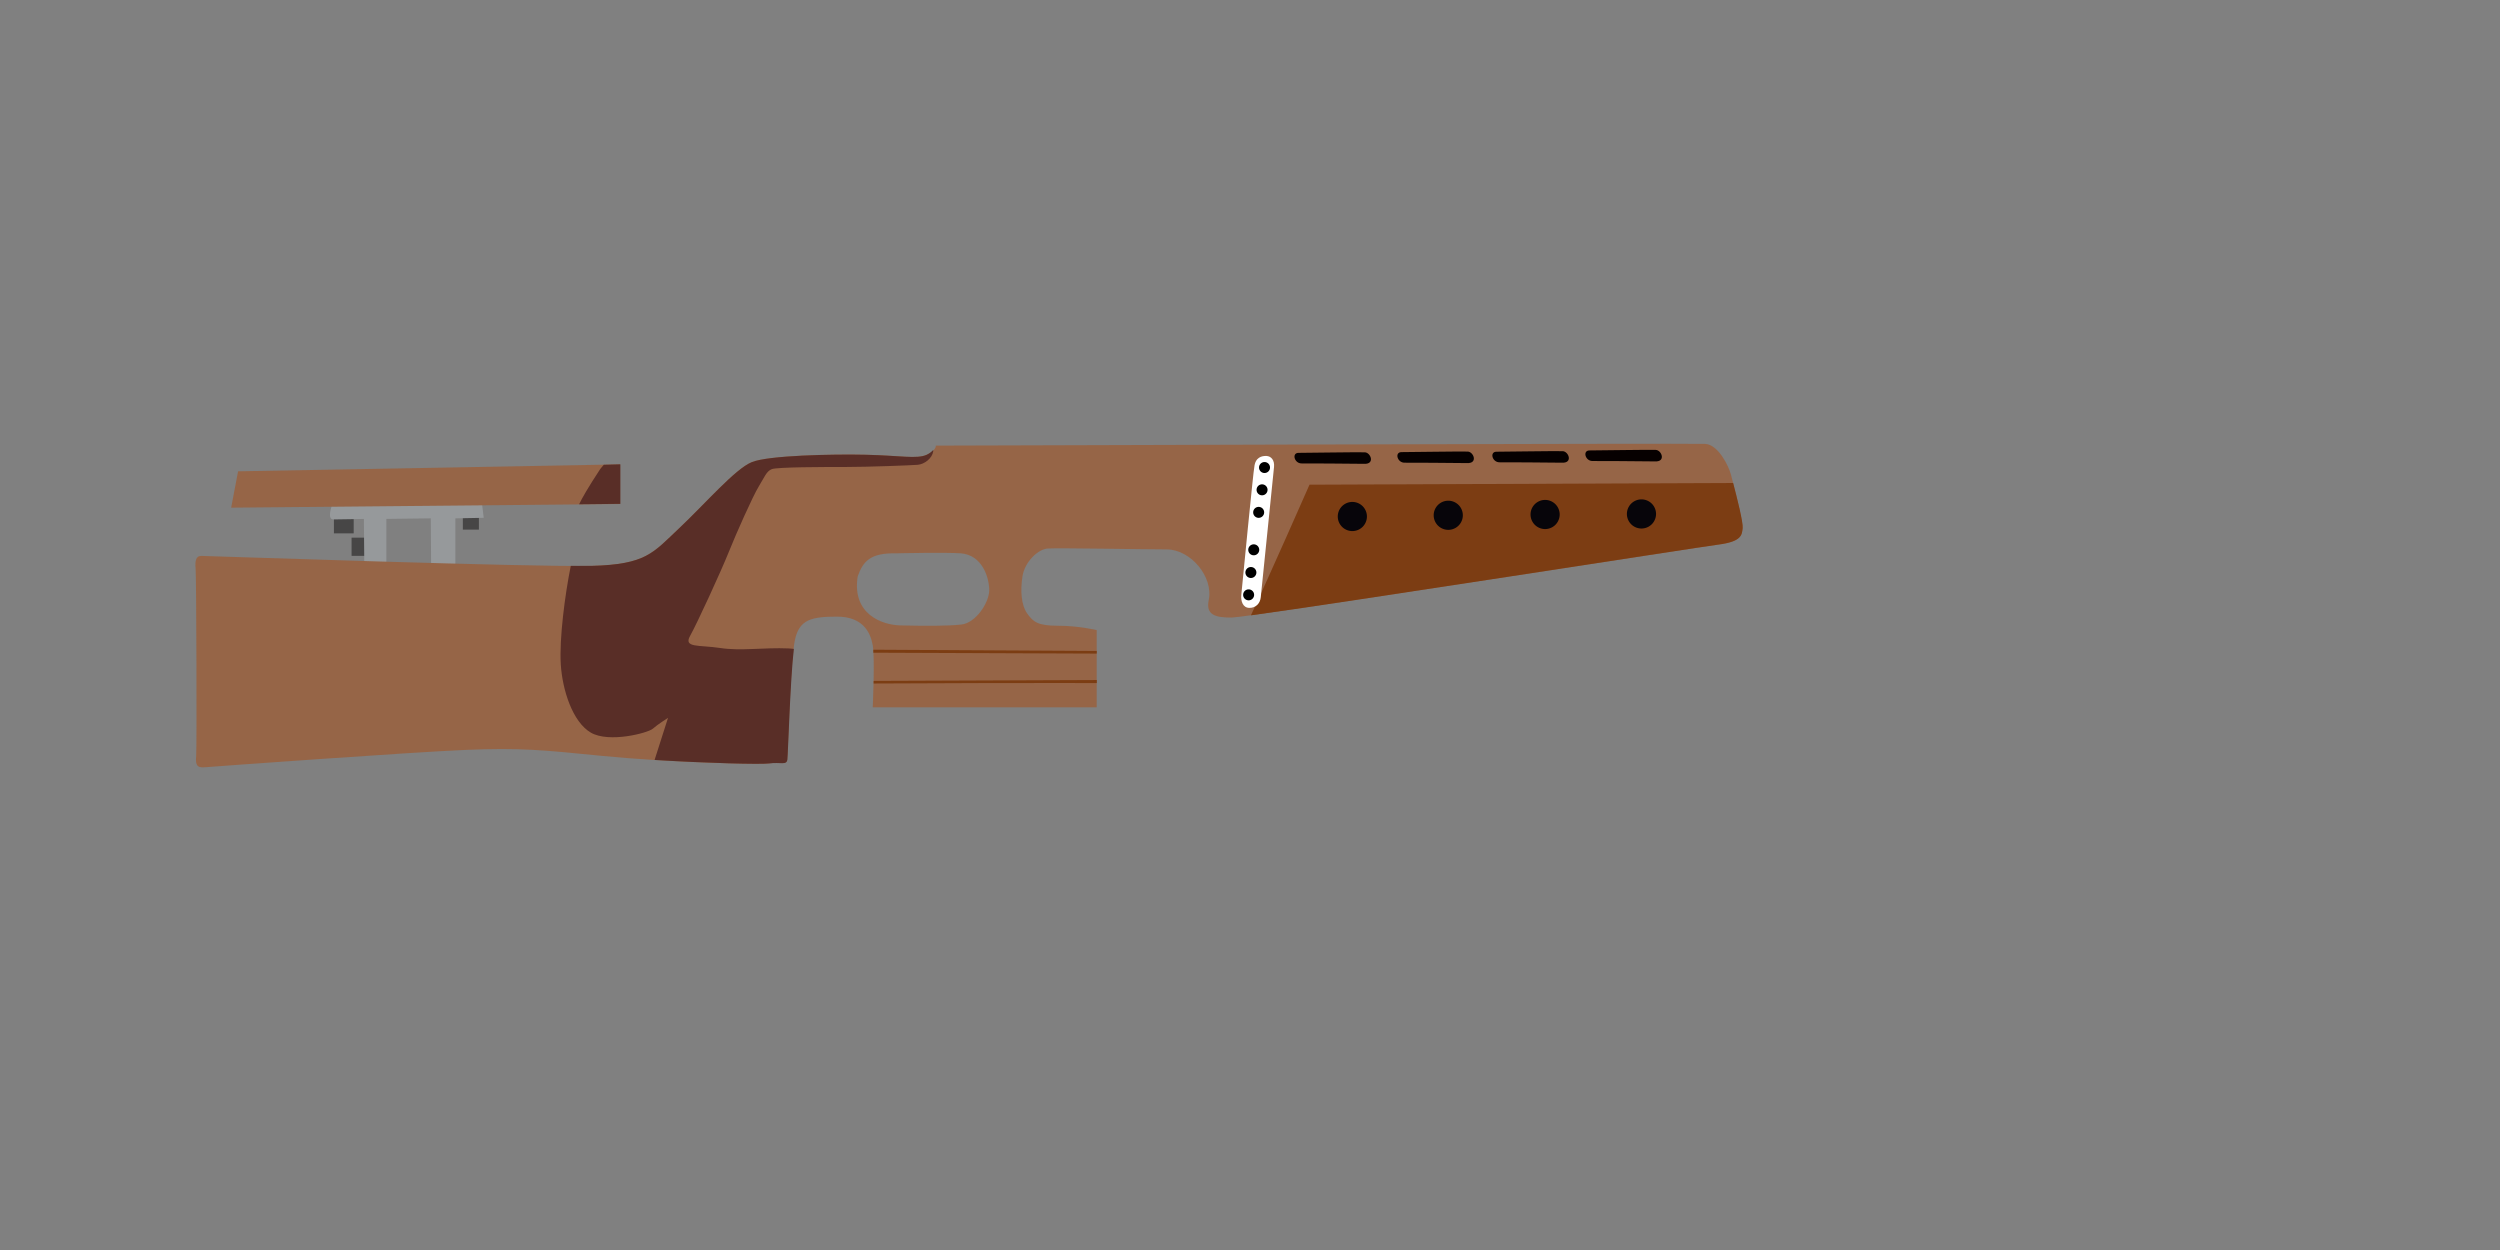 <?xml version="1.0" encoding="UTF-8" standalone="no"?>
<!-- Creator: CorelDRAW -->

<svg
   xmlns:dc="http://purl.org/dc/elements/1.1/"
   xmlns:cc="http://creativecommons.org/ns#"
   xmlns:rdf="http://www.w3.org/1999/02/22-rdf-syntax-ns#"
   xmlns:svg="http://www.w3.org/2000/svg"
   xmlns="http://www.w3.org/2000/svg"
   xmlns:sodipodi="http://sodipodi.sourceforge.net/DTD/sodipodi-0.dtd"
   xmlns:inkscape="http://www.inkscape.org/namespaces/inkscape"
   xml:space="preserve"
   width="50.8mm"
   height="25.4mm"
   style="shape-rendering:geometricPrecision; text-rendering:geometricPrecision; image-rendering:optimizeQuality; fill-rule:evenodd; clip-rule:evenodd"
   viewBox="0 0 50.8 25.4"
   id="svg4458"
   version="1.1"
   inkscape:version="0.48.4 r9939"
   sodipodi:docname="anschutz.svg"><rect x="0" y="0" width="50.8" height="25.4" fill="#808080" stroke="none"/><sodipodi:namedview
     pagecolor="#ffffff"
     bordercolor="#666666"
     borderopacity="1"
     objecttolerance="10"
     gridtolerance="10"
     guidetolerance="10"
     inkscape:pageopacity="0"
     inkscape:pageshadow="2"
     inkscape:window-width="1920"
     inkscape:window-height="1056"
     id="namedview4480"
     showgrid="false"
     inkscape:zoom="207.64445"
     inkscape:cx="77.555778"
     inkscape:cy="42.014066"
     inkscape:window-x="0"
     inkscape:window-y="24"
     inkscape:window-maximized="1"
     inkscape:current-layer="svg4458" /><defs
     id="defs4460"><style
       type="text/css"
       id="style4462">
    .fil4 {fill:#1F1A17}
    .fil0 {fill:#605D5C}
    .fil1 {fill:#E77817}
    .fil3 {fill:#6D473F}
    .fil2 {fill:#7C6053}
   </style></defs><rect
     style="fill:#474646;fill-opacity:1;stroke:none"
     id="rect12555"
     width="0.402"
     height="0.424"
     x="6.785"
     y="10.414" /><rect
     style="fill:#474646;fill-opacity:1;stroke:none"
     id="rect12557"
     width="0.326"
     height="0.326"
     x="9.405"
     y="10.436" /><rect
     style="fill:#474646;fill-opacity:1;stroke:none"
     id="rect12559"
     width="0.294"
     height="0.37"
     x="7.144"
     y="10.925" /><path
     style="fill:#96999b;fill-opacity:1;stroke:none"
     d="m 6.752,10.251 c 0,0 -0.12,0.304 0.022,0.304 0.141,0 0.62,-0.011 0.62,-0.011 l 0.011,1.185 0.446,0.022 0,-1.207 0.902,-0.011 0.011,1.381 0.685,0.022 -0.196,-0.359 1e-7,-1.044 0.576,-0.011 -0.033,-0.272 -0.011,-0.13 -2.86,-0.054 z"
     id="path12553"
     inkscape:connector-curvature="0"
     sodipodi:nodetypes="cscccccccccccccc" /><path
     sodipodi:nodetypes="scsssssssssssssssscccsssccsssscscssscccc"
     inkscape:connector-curvature="0"
     style="fill:#966547;fill-opacity:1;stroke:none"
     d="m 34.653,9.02 c -0.261,-0.015 -15.637,0.035 -15.637,0.035 0,1.2e-6 0.015,0.093 -0.185,0.185 -0.2,0.092 -0.543,0.015 -1.235,0 -0.692,-0.015 -1.981,0.012 -2.32,0.15 -0.338,0.138 -0.935,0.833 -1.473,1.341 -0.538,0.507 -0.674,0.737 -1.782,0.767 -1.107,0.031 -7.823,-0.202 -7.931,-0.202 -0.108,0 -0.13,0.095 -0.115,0.265 0.015,0.169 0.026,3.632 0.011,3.801 -0.015,0.169 0.007,0.245 0.176,0.229 0.169,-0.015 4.193,-0.307 5.3,-0.353 1.107,-0.046 1.557,4.51e-4 2.787,0.123 1.23,0.123 3.147,0.181 3.378,0.15 0.231,-0.031 0.355,0.044 0.37,-0.079 0.015,-0.123 0.066,-2.043 0.159,-2.443 0.092,-0.4 0.333,-0.459 0.855,-0.459 0.523,0 0.677,0.321 0.723,0.582 0.046,0.261 0,1.261 0,1.261 l 4.551,0 0,-1.57 c 0,0 -0.37,-0.088 -0.785,-0.088 -0.415,0 -0.503,-0.078 -0.626,-0.247 -0.123,-0.169 -0.143,-0.466 -0.097,-0.758 0.046,-0.292 0.312,-0.549 0.512,-0.564 0.2,-0.015 1.964,0.018 2.425,0.018 0.482,0.005 0.947,0.559 0.847,1.032 -0.066,0.313 0.16,0.353 0.467,0.353 0.308,0 9.41,-1.42 9.887,-1.482 0.477,-0.062 0.479,-0.197 0.494,-0.335 0.015,-0.138 -0.192,-0.924 -0.238,-1.094 C 35.127,9.468 34.914,9.036 34.653,9.02 z M 18.769,11.234 c 0.299,-0.002 0.63,9.2e-5 0.75,0.009 0.446,0.033 0.582,0.5 0.582,0.75 0,0.25 -0.271,0.664 -0.564,0.697 -0.294,0.033 -0.754,0.029 -1.244,0.018 -0.369,-0.009 -0.987,-0.228 -0.864,-0.997 0.109,-0.304 0.254,-0.478 0.776,-0.467 0,0 0.265,-0.007 0.564,-0.009 z"
     id="path11913" /><path
     inkscape:connector-curvature="0"
     style="fill:#7c3d13;fill-opacity:1;stroke:none"
     d="m 35.217,9.814 -8.608,0.035 c 0,0 -0.846,1.924 -1.191,2.655 1.682,-0.227 9.069,-1.382 9.499,-1.438 0.477,-0.062 0.479,-0.197 0.494,-0.335 0.013,-0.116 -0.12,-0.637 -0.194,-0.917 z"
     id="path12479" /><path
     inkscape:connector-curvature="0"
     style="fill:#592e27;fill-opacity:1;stroke:none"
     d="m 18.963,9.144 c -0.027,0.028 -0.063,0.065 -0.132,0.097 -0.2,0.092 -0.543,0.015 -1.235,0 -0.692,-0.015 -1.981,0.012 -2.32,0.15 -0.338,0.138 -0.935,0.833 -1.473,1.341 -0.538,0.507 -0.674,0.737 -1.782,0.767 -0.069,0.002 -0.313,-0.001 -0.423,0 -0.119,0.587 -0.235,1.482 -0.203,2.002 0.033,0.522 0.239,1.167 0.609,1.385 0.37,0.217 1.163,0.008 1.261,-0.079 0.098,-0.087 0.309,-0.22 0.309,-0.22 l -0.273,0.855 c 1.06,0.066 2.157,0.093 2.328,0.071 0.231,-0.031 0.355,0.044 0.37,-0.079 0.014,-0.11 0.059,-1.631 0.132,-2.249 -0.037,-0.003 -0.049,-0.006 -0.106,-0.009 -0.511,-0.022 -0.969,0.056 -1.393,-0.009 -0.424,-0.065 -0.75,0.003 -0.609,-0.247 0.141,-0.25 0.633,-1.322 0.785,-1.702 0.152,-0.381 0.489,-1.136 0.609,-1.332 0.12,-0.196 0.156,-0.309 0.265,-0.353 0.109,-0.043 1.062,-0.044 1.508,-0.044 0.446,0 1.314,-0.033 1.455,-0.044 0.141,-0.011 0.296,-0.132 0.318,-0.273 0.001,-0.007 -0.001,-0.019 0,-0.026 z"
     id="path12423" /><path
     style="fill:#ffffff;fill-opacity:1;stroke:none"
     d="m 25.488,9.488 c -0.015,0.027 -0.254,2.48 -0.265,2.603 -0.012,0.123 0.031,0.258 0.161,0.261 0.131,0.004 0.223,-0.088 0.235,-0.219 0.012,-0.131 0.254,-2.495 0.269,-2.641 0.015,-0.146 -0.062,-0.223 -0.154,-0.227 -0.092,-0.004 -0.227,0.027 -0.246,0.223 z"
     id="path12429"
     inkscape:connector-curvature="0" /><path
     style="fill:#966547;fill-opacity:1;stroke:none"
     d="m 4.697,10.316 c 0.011,-0.054 0.141,-0.739 0.141,-0.739 l 7.764,-0.141 0,0.805 z"
     id="path12549"
     inkscape:connector-curvature="0" /><path
     sodipodi:type="arc"
     style="fill:#000000;fill-opacity:1;stroke:none"
     id="path12431"
     sodipodi:cx="90.269623"
     sodipodi:cy="33.852211"
     sodipodi:rx="0.39502326"
     sodipodi:ry="0.39502326"
     d="m 90.665,33.852 a 0.395,0.395 0 1 1 -0.79,0 0.395,0.395 0 1 1 0.79,0 z"
     transform="matrix(0.282,0,0,0.282,0.239,-0.046)" /><path
     transform="matrix(0.282,0,0,0.282,0.189,0.407)"
     sodipodi:type="arc"
     style="fill:#000000;fill-opacity:1;fill-rule:evenodd;stroke:none"
     id="path12431-3"
     sodipodi:cx="90.269623"
     sodipodi:cy="33.852211"
     sodipodi:rx="0.39502326"
     sodipodi:ry="0.39502326"
     d="m 90.665,33.852 a 0.395,0.395 0 1 1 -0.79,0 0.395,0.395 0 1 1 0.79,0 z" /><path
     transform="matrix(0.282,0,0,0.282,0.12,0.865)"
     sodipodi:type="arc"
     style="fill:#000000;fill-opacity:1;fill-rule:evenodd;stroke:none"
     id="path12431-6"
     sodipodi:cx="90.269623"
     sodipodi:cy="33.852211"
     sodipodi:rx="0.39502326"
     sodipodi:ry="0.39502326"
     d="m 90.665,33.852 a 0.395,0.395 0 1 1 -0.79,0 0.395,0.395 0 1 1 0.79,0 z" /><path
     transform="matrix(0.282,0,0,0.282,0.02,1.626)"
     sodipodi:type="arc"
     style="fill:#000000;fill-opacity:1;fill-rule:evenodd;stroke:none"
     id="path12431-39"
     sodipodi:cx="90.269623"
     sodipodi:cy="33.852211"
     sodipodi:rx="0.39502326"
     sodipodi:ry="0.39502326"
     d="m 90.665,33.852 a 0.395,0.395 0 1 1 -0.79,0 0.395,0.395 0 1 1 0.79,0 z" /><path
     transform="matrix(0.282,0,0,0.282,-0.038,2.087)"
     sodipodi:type="arc"
     style="fill:#000000;fill-opacity:1;fill-rule:evenodd;stroke:none"
     id="path12431-30"
     sodipodi:cx="90.269623"
     sodipodi:cy="33.852211"
     sodipodi:rx="0.39502326"
     sodipodi:ry="0.39502326"
     d="m 90.665,33.852 a 0.395,0.395 0 1 1 -0.79,0 0.395,0.395 0 1 1 0.79,0 z" /><path
     transform="matrix(0.282,0,0,0.282,-0.084,2.541)"
     sodipodi:type="arc"
     style="fill:#000000;fill-opacity:1;fill-rule:evenodd;stroke:none"
     id="path12431-7"
     sodipodi:cx="90.269623"
     sodipodi:cy="33.852211"
     sodipodi:rx="0.39502326"
     sodipodi:ry="0.39502326"
     d="m 90.665,33.852 a 0.395,0.395 0 1 1 -0.79,0 0.395,0.395 0 1 1 0.79,0 z" /><path
     sodipodi:type="arc"
     style="fill:#07050a;fill-opacity:1;stroke:none"
     id="path12481"
     sodipodi:cx="96.597816"
     sodipodi:cy="37.381207"
     sodipodi:rx="1.0498716"
     sodipodi:ry="1.0498716"
     d="m 97.648,37.381 a 1.05,1.05 0 1 1 -2.1,0 1.05,1.05 0 1 1 2.1,0 z"
     transform="matrix(0.282,0,0,0.282,0.239,-0.046)" /><path
     transform="matrix(0.282,0,0,0.282,2.188,-0.071)"
     sodipodi:type="arc"
     style="fill:#07050a;fill-opacity:1;fill-rule:evenodd;stroke:none"
     id="path12481-0"
     sodipodi:cx="96.597816"
     sodipodi:cy="37.381207"
     sodipodi:rx="1.0498716"
     sodipodi:ry="1.0498716"
     d="m 97.648,37.381 a 1.05,1.05 0 1 1 -2.1,0 1.05,1.05 0 1 1 2.1,0 z" /><path
     transform="matrix(0.282,0,0,0.282,4.156,-0.087)"
     sodipodi:type="arc"
     style="fill:#07050a;fill-opacity:1;fill-rule:evenodd;stroke:none"
     id="path12481-4"
     sodipodi:cx="96.597816"
     sodipodi:cy="37.381207"
     sodipodi:rx="1.0498716"
     sodipodi:ry="1.0498716"
     d="m 97.648,37.381 a 1.05,1.05 0 1 1 -2.1,0 1.05,1.05 0 1 1 2.1,0 z" /><path
     transform="matrix(0.282,0,0,0.282,6.114,-0.098)"
     sodipodi:type="arc"
     style="fill:#07050a;fill-opacity:1;fill-rule:evenodd;stroke:none"
     id="path12481-7"
     sodipodi:cx="96.597816"
     sodipodi:cy="37.381207"
     sodipodi:rx="1.0498716"
     sodipodi:ry="1.0498716"
     d="m 97.648,37.381 a 1.05,1.05 0 1 1 -2.1,0 1.05,1.05 0 1 1 2.1,0 z" /><path
     style="fill:#060000;fill-opacity:1;stroke:none"
     d="m 32.299,9.153 c 0.177,-5.4e-6 1.211,-0.017 1.346,-0.011 0.12,0.005 0.212,0.245 -0.016,0.234 -0.364,-0.003 -1.117,-0.011 -1.267,-0.008 -0.15,0.003 -0.209,-0.215 -0.063,-0.215 z"
     id="path12515"
     inkscape:connector-curvature="0"
     sodipodi:nodetypes="sscss" /><path
     style="fill:#060000;fill-opacity:1;fill-rule:evenodd;stroke:none"
     d="m 30.409,9.179 c 0.177,-5.4e-6 1.211,-0.017 1.346,-0.011 0.12,0.005 0.212,0.245 -0.016,0.234 -0.364,-0.003 -1.117,-0.011 -1.267,-0.008 -0.15,0.003 -0.209,-0.215 -0.063,-0.215 z"
     id="path12515-3"
     inkscape:connector-curvature="0"
     sodipodi:nodetypes="sscss" /><path
     style="fill:#060000;fill-opacity:1;fill-rule:evenodd;stroke:none"
     d="m 28.479,9.187 c 0.177,-5.4e-6 1.211,-0.017 1.346,-0.011 0.12,0.005 0.212,0.245 -0.016,0.234 -0.364,-0.003 -1.117,-0.011 -1.267,-0.008 -0.15,0.003 -0.209,-0.215 -0.063,-0.215 z"
     id="path12515-0"
     inkscape:connector-curvature="0"
     sodipodi:nodetypes="sscss" /><path
     style="fill:#060000;fill-opacity:1;fill-rule:evenodd;stroke:none"
     d="m 26.388,9.202 c 0.177,-5.3e-6 1.211,-0.017 1.346,-0.011 0.12,0.005 0.212,0.245 -0.016,0.234 -0.364,-0.003 -1.117,-0.011 -1.267,-0.008 -0.15,0.003 -0.209,-0.215 -0.063,-0.215 z"
     id="path12515-34"
     inkscape:connector-curvature="0"
     sodipodi:nodetypes="sscss" /><path
     inkscape:connector-curvature="0"
     style="fill:#592e27;fill-opacity:1;stroke:none"
     d="m 12.604,9.435 -0.335,0.009 c -0.026,0.036 -0.051,0.055 -0.079,0.097 -0.234,0.355 -0.363,0.581 -0.423,0.706 l 0.838,-0.009 0,-0.803 z"
     id="path12551" /><path
     style="font-size:medium;font-style:normal;font-variant:normal;font-weight:normal;font-stretch:normal;text-indent:0;text-align:start;text-decoration:none;line-height:normal;letter-spacing:normal;word-spacing:normal;text-transform:none;direction:ltr;block-progression:tb;writing-mode:lr-tb;text-anchor:start;baseline-shift:baseline;color:#000000;fill:#7c3d13;fill-opacity:1;stroke:none;stroke-width:0.2;marker:none;visibility:visible;display:inline;overflow:visible;enable-background:accumulate;font-family:Sans;-inkscape-font-specification:Sans"
     d="m 17.746,13.201 0,0.062 4.54,0.018 0,-0.053 -4.54,-0.026 z"
     id="path12561"
     inkscape:connector-curvature="0" /><path
     style="font-size:medium;font-style:normal;font-variant:normal;font-weight:normal;font-stretch:normal;text-indent:0;text-align:start;text-decoration:none;line-height:normal;letter-spacing:normal;word-spacing:normal;text-transform:none;direction:ltr;block-progression:tb;writing-mode:lr-tb;text-anchor:start;baseline-shift:baseline;color:#000000;fill:#7c3d13;fill-opacity:1;stroke:none;stroke-width:0.2;marker:none;visibility:visible;display:inline;overflow:visible;enable-background:accumulate;font-family:Sans;-inkscape-font-specification:Sans"
     d="m 22.287,13.818 c 0,0 -1.121,0.006 -2.25,0.009 -1.128,0.003 -2.266,0.009 -2.285,0.009 l 0,0.053 c 0.024,0 1.156,-0.006 2.285,-0.009 1.128,-0.003 2.25,0 2.25,0 l 0,-0.062 z"
     id="path12563"
     inkscape:connector-curvature="0" /></svg>